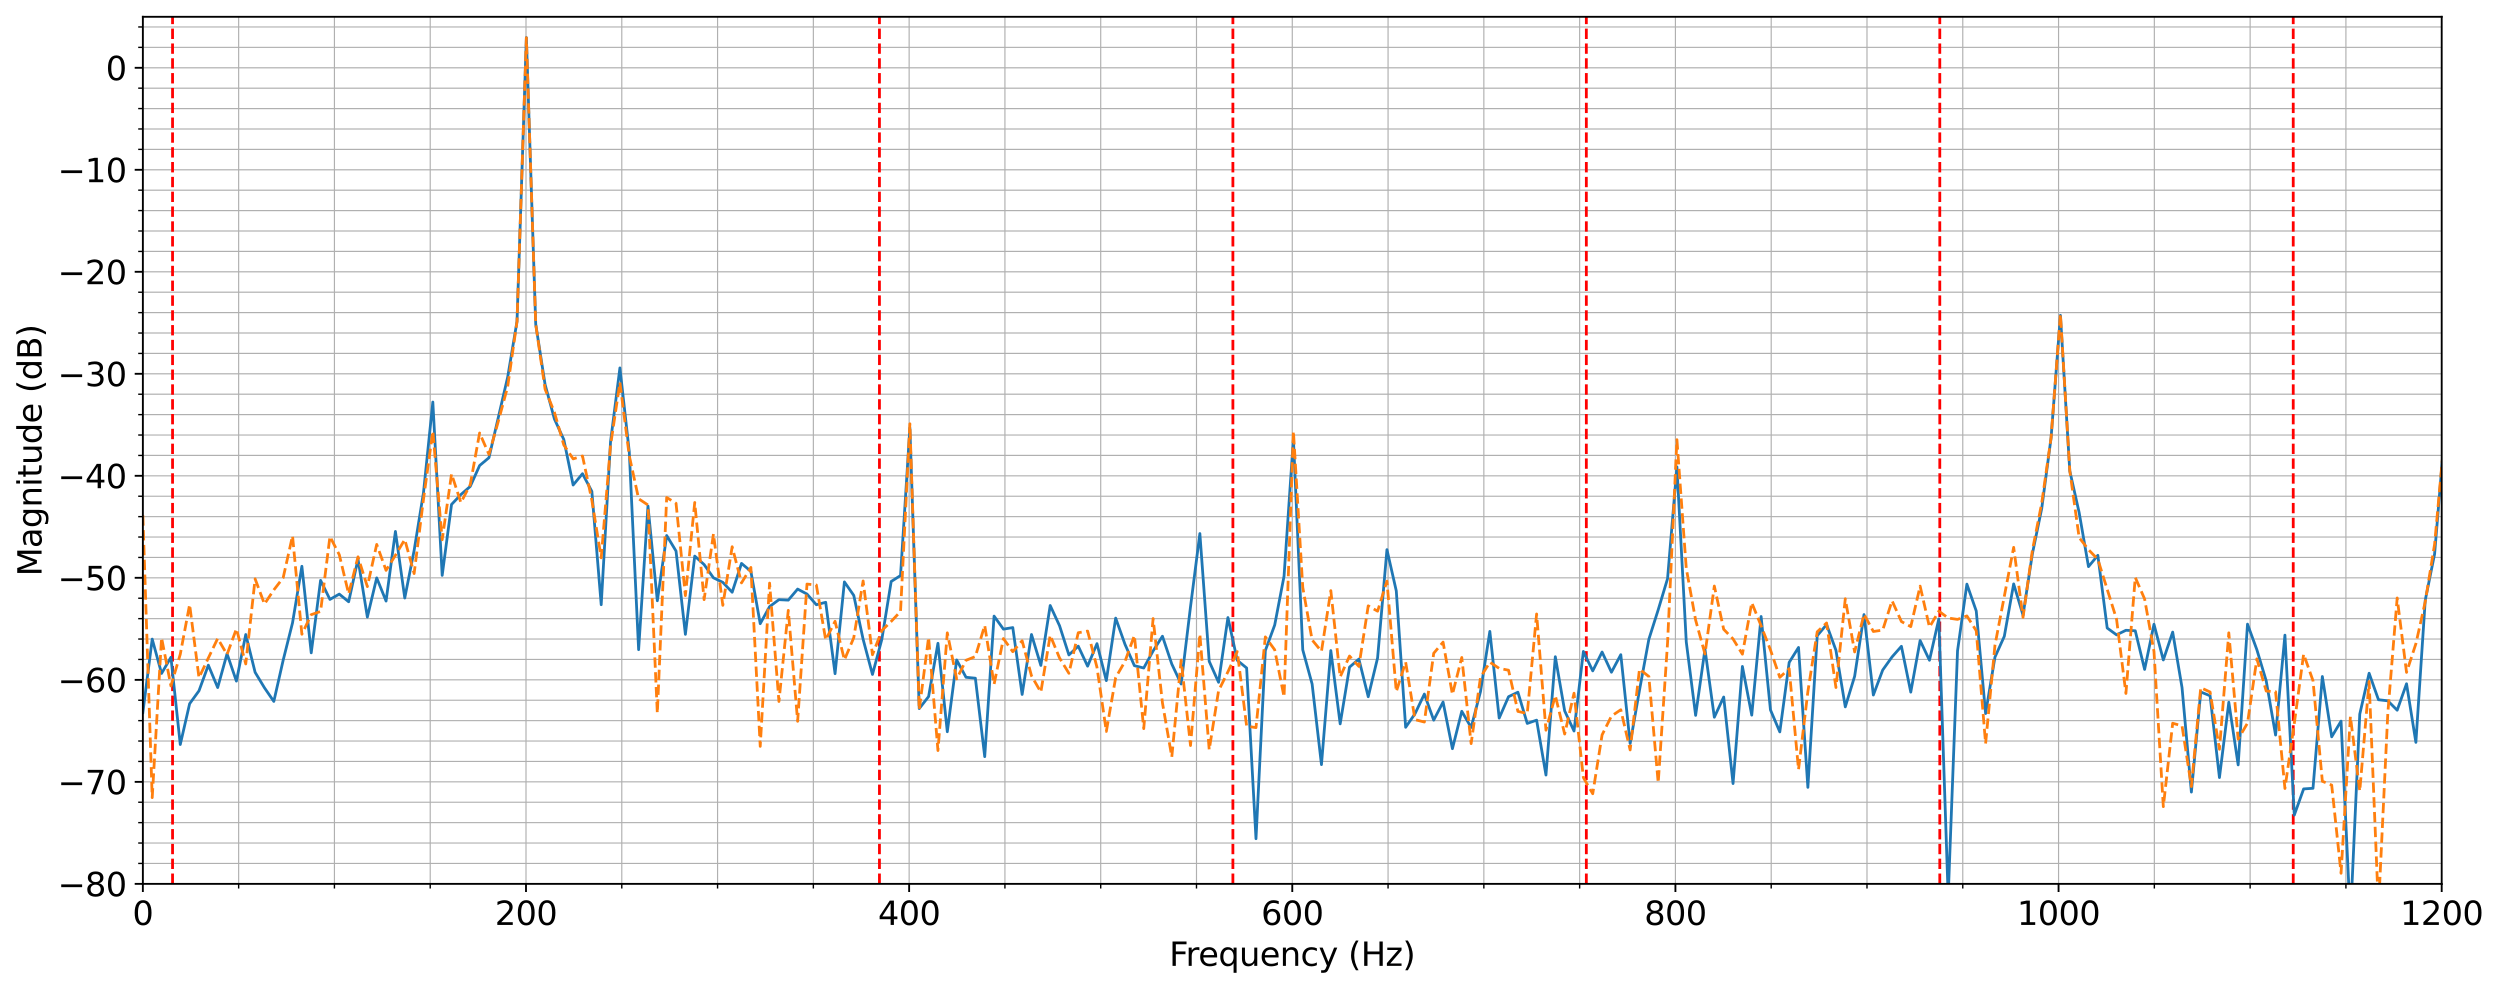 <?xml version="1.0" encoding="utf-8" standalone="no"?>
<!DOCTYPE svg PUBLIC "-//W3C//DTD SVG 1.1//EN"
  "http://www.w3.org/Graphics/SVG/1.1/DTD/svg11.dtd">
<svg xmlns:xlink="http://www.w3.org/1999/xlink" width="1072.691pt" height="424.539pt" viewBox="0 0 1072.691 424.539" xmlns="http://www.w3.org/2000/svg" version="1.1">
 <defs>
  <style type="text/css">*{stroke-linejoin: round; stroke-linecap: butt}</style>
 </defs>
 <g id="figure_1">
  <g id="patch_1">
   <path d="M 0 424.539 
L 1072.691 424.539 
L 1072.691 0 
L 0 0 
z
" style="fill: #ffffff"/>
  </g>
  <g id="axes_1">
   <g id="patch_2">
    <path d="M 61.296 379.24 
L 1047.676 379.24 
L 1047.676 7.2 
L 61.296 7.2 
z
" style="fill: #ffffff"/>
   </g>
   <g id="matplotlib.axis_1">
    <g id="xtick_1">
     <g id="line2d_1">
      <path d="M 61.296 379.24 
L 61.296 7.2 
" clip-path="url(#pf32416f35f)" style="fill: none; stroke: #b0b0b0; stroke-width: 0.5; stroke-linecap: square"/>
     </g>
     <g id="line2d_2">
      <defs>
       <path id="m2afd6658cb" d="M 0 0 
L 0 3.5 
" style="stroke: #000000; stroke-width: 0.8"/>
      </defs>
      <g>
       <use xlink:href="#m2afd6658cb" x="61.296" y="379.24" style="stroke: #000000; stroke-width: 0.8"/>
      </g>
     </g>
     <g id="text_1">
      <!-- 0 -->
      <g transform="translate(56.842 396.878) scale(0.14 -0.14)">
       <defs>
        <path id="DejaVuSans-30" d="M 2034 4250 
Q 1547 4250 1301 3770 
Q 1056 3291 1056 2328 
Q 1056 1369 1301 889 
Q 1547 409 2034 409 
Q 2525 409 2770 889 
Q 3016 1369 3016 2328 
Q 3016 3291 2770 3770 
Q 2525 4250 2034 4250 
z
M 2034 4750 
Q 2819 4750 3233 4129 
Q 3647 3509 3647 2328 
Q 3647 1150 3233 529 
Q 2819 -91 2034 -91 
Q 1250 -91 836 529 
Q 422 1150 422 2328 
Q 422 3509 836 4129 
Q 1250 4750 2034 4750 
z
" transform="scale(0.016)"/>
       </defs>
       <use xlink:href="#DejaVuSans-30"/>
      </g>
     </g>
    </g>
    <g id="xtick_2">
     <g id="line2d_3">
      <path d="M 225.693 379.24 
L 225.693 7.2 
" clip-path="url(#pf32416f35f)" style="fill: none; stroke: #b0b0b0; stroke-width: 0.5; stroke-linecap: square"/>
     </g>
     <g id="line2d_4">
      <g>
       <use xlink:href="#m2afd6658cb" x="225.693" y="379.24" style="stroke: #000000; stroke-width: 0.8"/>
      </g>
     </g>
     <g id="text_2">
      <!-- 200 -->
      <g transform="translate(212.331 396.878) scale(0.14 -0.14)">
       <defs>
        <path id="DejaVuSans-32" d="M 1228 531 
L 3431 531 
L 3431 0 
L 469 0 
L 469 531 
Q 828 903 1448 1529 
Q 2069 2156 2228 2338 
Q 2531 2678 2651 2914 
Q 2772 3150 2772 3378 
Q 2772 3750 2511 3984 
Q 2250 4219 1831 4219 
Q 1534 4219 1204 4116 
Q 875 4013 500 3803 
L 500 4441 
Q 881 4594 1212 4672 
Q 1544 4750 1819 4750 
Q 2544 4750 2975 4387 
Q 3406 4025 3406 3419 
Q 3406 3131 3298 2873 
Q 3191 2616 2906 2266 
Q 2828 2175 2409 1742 
Q 1991 1309 1228 531 
z
" transform="scale(0.016)"/>
       </defs>
       <use xlink:href="#DejaVuSans-32"/>
       <use xlink:href="#DejaVuSans-30" x="63.623"/>
       <use xlink:href="#DejaVuSans-30" x="127.246"/>
      </g>
     </g>
    </g>
    <g id="xtick_3">
     <g id="line2d_5">
      <path d="M 390.089 379.24 
L 390.089 7.2 
" clip-path="url(#pf32416f35f)" style="fill: none; stroke: #b0b0b0; stroke-width: 0.5; stroke-linecap: square"/>
     </g>
     <g id="line2d_6">
      <g>
       <use xlink:href="#m2afd6658cb" x="390.089" y="379.24" style="stroke: #000000; stroke-width: 0.8"/>
      </g>
     </g>
     <g id="text_3">
      <!-- 400 -->
      <g transform="translate(376.728 396.878) scale(0.14 -0.14)">
       <defs>
        <path id="DejaVuSans-34" d="M 2419 4116 
L 825 1625 
L 2419 1625 
L 2419 4116 
z
M 2253 4666 
L 3047 4666 
L 3047 1625 
L 3713 1625 
L 3713 1100 
L 3047 1100 
L 3047 0 
L 2419 0 
L 2419 1100 
L 313 1100 
L 313 1709 
L 2253 4666 
z
" transform="scale(0.016)"/>
       </defs>
       <use xlink:href="#DejaVuSans-34"/>
       <use xlink:href="#DejaVuSans-30" x="63.623"/>
       <use xlink:href="#DejaVuSans-30" x="127.246"/>
      </g>
     </g>
    </g>
    <g id="xtick_4">
     <g id="line2d_7">
      <path d="M 554.486 379.24 
L 554.486 7.2 
" clip-path="url(#pf32416f35f)" style="fill: none; stroke: #b0b0b0; stroke-width: 0.5; stroke-linecap: square"/>
     </g>
     <g id="line2d_8">
      <g>
       <use xlink:href="#m2afd6658cb" x="554.486" y="379.24" style="stroke: #000000; stroke-width: 0.8"/>
      </g>
     </g>
     <g id="text_4">
      <!-- 600 -->
      <g transform="translate(541.125 396.878) scale(0.14 -0.14)">
       <defs>
        <path id="DejaVuSans-36" d="M 2113 2584 
Q 1688 2584 1439 2293 
Q 1191 2003 1191 1497 
Q 1191 994 1439 701 
Q 1688 409 2113 409 
Q 2538 409 2786 701 
Q 3034 994 3034 1497 
Q 3034 2003 2786 2293 
Q 2538 2584 2113 2584 
z
M 3366 4563 
L 3366 3988 
Q 3128 4100 2886 4159 
Q 2644 4219 2406 4219 
Q 1781 4219 1451 3797 
Q 1122 3375 1075 2522 
Q 1259 2794 1537 2939 
Q 1816 3084 2150 3084 
Q 2853 3084 3261 2657 
Q 3669 2231 3669 1497 
Q 3669 778 3244 343 
Q 2819 -91 2113 -91 
Q 1303 -91 875 529 
Q 447 1150 447 2328 
Q 447 3434 972 4092 
Q 1497 4750 2381 4750 
Q 2619 4750 2861 4703 
Q 3103 4656 3366 4563 
z
" transform="scale(0.016)"/>
       </defs>
       <use xlink:href="#DejaVuSans-36"/>
       <use xlink:href="#DejaVuSans-30" x="63.623"/>
       <use xlink:href="#DejaVuSans-30" x="127.246"/>
      </g>
     </g>
    </g>
    <g id="xtick_5">
     <g id="line2d_9">
      <path d="M 718.883 379.24 
L 718.883 7.2 
" clip-path="url(#pf32416f35f)" style="fill: none; stroke: #b0b0b0; stroke-width: 0.5; stroke-linecap: square"/>
     </g>
     <g id="line2d_10">
      <g>
       <use xlink:href="#m2afd6658cb" x="718.883" y="379.24" style="stroke: #000000; stroke-width: 0.8"/>
      </g>
     </g>
     <g id="text_5">
      <!-- 800 -->
      <g transform="translate(705.521 396.878) scale(0.14 -0.14)">
       <defs>
        <path id="DejaVuSans-38" d="M 2034 2216 
Q 1584 2216 1326 1975 
Q 1069 1734 1069 1313 
Q 1069 891 1326 650 
Q 1584 409 2034 409 
Q 2484 409 2743 651 
Q 3003 894 3003 1313 
Q 3003 1734 2745 1975 
Q 2488 2216 2034 2216 
z
M 1403 2484 
Q 997 2584 770 2862 
Q 544 3141 544 3541 
Q 544 4100 942 4425 
Q 1341 4750 2034 4750 
Q 2731 4750 3128 4425 
Q 3525 4100 3525 3541 
Q 3525 3141 3298 2862 
Q 3072 2584 2669 2484 
Q 3125 2378 3379 2068 
Q 3634 1759 3634 1313 
Q 3634 634 3220 271 
Q 2806 -91 2034 -91 
Q 1263 -91 848 271 
Q 434 634 434 1313 
Q 434 1759 690 2068 
Q 947 2378 1403 2484 
z
M 1172 3481 
Q 1172 3119 1398 2916 
Q 1625 2713 2034 2713 
Q 2441 2713 2670 2916 
Q 2900 3119 2900 3481 
Q 2900 3844 2670 4047 
Q 2441 4250 2034 4250 
Q 1625 4250 1398 4047 
Q 1172 3844 1172 3481 
z
" transform="scale(0.016)"/>
       </defs>
       <use xlink:href="#DejaVuSans-38"/>
       <use xlink:href="#DejaVuSans-30" x="63.623"/>
       <use xlink:href="#DejaVuSans-30" x="127.246"/>
      </g>
     </g>
    </g>
    <g id="xtick_6">
     <g id="line2d_11">
      <path d="M 883.279 379.24 
L 883.279 7.2 
" clip-path="url(#pf32416f35f)" style="fill: none; stroke: #b0b0b0; stroke-width: 0.5; stroke-linecap: square"/>
     </g>
     <g id="line2d_12">
      <g>
       <use xlink:href="#m2afd6658cb" x="883.279" y="379.24" style="stroke: #000000; stroke-width: 0.8"/>
      </g>
     </g>
     <g id="text_6">
      <!-- 1000 -->
      <g transform="translate(865.464 396.878) scale(0.14 -0.14)">
       <defs>
        <path id="DejaVuSans-31" d="M 794 531 
L 1825 531 
L 1825 4091 
L 703 3866 
L 703 4441 
L 1819 4666 
L 2450 4666 
L 2450 531 
L 3481 531 
L 3481 0 
L 794 0 
L 794 531 
z
" transform="scale(0.016)"/>
       </defs>
       <use xlink:href="#DejaVuSans-31"/>
       <use xlink:href="#DejaVuSans-30" x="63.623"/>
       <use xlink:href="#DejaVuSans-30" x="127.246"/>
       <use xlink:href="#DejaVuSans-30" x="190.869"/>
      </g>
     </g>
    </g>
    <g id="xtick_7">
     <g id="line2d_13">
      <path d="M 1047.676 379.24 
L 1047.676 7.2 
" clip-path="url(#pf32416f35f)" style="fill: none; stroke: #b0b0b0; stroke-width: 0.5; stroke-linecap: square"/>
     </g>
     <g id="line2d_14">
      <g>
       <use xlink:href="#m2afd6658cb" x="1047.676" y="379.24" style="stroke: #000000; stroke-width: 0.8"/>
      </g>
     </g>
     <g id="text_7">
      <!-- 1200 -->
      <g transform="translate(1029.861 396.878) scale(0.14 -0.14)">
       <use xlink:href="#DejaVuSans-31"/>
       <use xlink:href="#DejaVuSans-32" x="63.623"/>
       <use xlink:href="#DejaVuSans-30" x="127.246"/>
       <use xlink:href="#DejaVuSans-30" x="190.869"/>
      </g>
     </g>
    </g>
    <g id="xtick_8">
     <g id="line2d_15">
      <path d="M 102.395 379.24 
L 102.395 7.2 
" clip-path="url(#pf32416f35f)" style="fill: none; stroke: #b0b0b0; stroke-width: 0.5; stroke-linecap: square"/>
     </g>
     <g id="line2d_16">
      <defs>
       <path id="m7b0ed0458f" d="M 0 0 
L 0 2 
" style="stroke: #000000; stroke-width: 0.6"/>
      </defs>
      <g>
       <use xlink:href="#m7b0ed0458f" x="102.395" y="379.24" style="stroke: #000000; stroke-width: 0.6"/>
      </g>
     </g>
    </g>
    <g id="xtick_9">
     <g id="line2d_17">
      <path d="M 143.494 379.24 
L 143.494 7.2 
" clip-path="url(#pf32416f35f)" style="fill: none; stroke: #b0b0b0; stroke-width: 0.5; stroke-linecap: square"/>
     </g>
     <g id="line2d_18">
      <g>
       <use xlink:href="#m7b0ed0458f" x="143.494" y="379.24" style="stroke: #000000; stroke-width: 0.6"/>
      </g>
     </g>
    </g>
    <g id="xtick_10">
     <g id="line2d_19">
      <path d="M 184.593 379.24 
L 184.593 7.2 
" clip-path="url(#pf32416f35f)" style="fill: none; stroke: #b0b0b0; stroke-width: 0.5; stroke-linecap: square"/>
     </g>
     <g id="line2d_20">
      <g>
       <use xlink:href="#m7b0ed0458f" x="184.593" y="379.24" style="stroke: #000000; stroke-width: 0.6"/>
      </g>
     </g>
    </g>
    <g id="xtick_11">
     <g id="line2d_21">
      <path d="M 266.792 379.24 
L 266.792 7.2 
" clip-path="url(#pf32416f35f)" style="fill: none; stroke: #b0b0b0; stroke-width: 0.5; stroke-linecap: square"/>
     </g>
     <g id="line2d_22">
      <g>
       <use xlink:href="#m7b0ed0458f" x="266.792" y="379.24" style="stroke: #000000; stroke-width: 0.6"/>
      </g>
     </g>
    </g>
    <g id="xtick_12">
     <g id="line2d_23">
      <path d="M 307.891 379.24 
L 307.891 7.2 
" clip-path="url(#pf32416f35f)" style="fill: none; stroke: #b0b0b0; stroke-width: 0.5; stroke-linecap: square"/>
     </g>
     <g id="line2d_24">
      <g>
       <use xlink:href="#m7b0ed0458f" x="307.891" y="379.24" style="stroke: #000000; stroke-width: 0.6"/>
      </g>
     </g>
    </g>
    <g id="xtick_13">
     <g id="line2d_25">
      <path d="M 348.99 379.24 
L 348.99 7.2 
" clip-path="url(#pf32416f35f)" style="fill: none; stroke: #b0b0b0; stroke-width: 0.5; stroke-linecap: square"/>
     </g>
     <g id="line2d_26">
      <g>
       <use xlink:href="#m7b0ed0458f" x="348.99" y="379.24" style="stroke: #000000; stroke-width: 0.6"/>
      </g>
     </g>
    </g>
    <g id="xtick_14">
     <g id="line2d_27">
      <path d="M 431.188 379.24 
L 431.188 7.2 
" clip-path="url(#pf32416f35f)" style="fill: none; stroke: #b0b0b0; stroke-width: 0.5; stroke-linecap: square"/>
     </g>
     <g id="line2d_28">
      <g>
       <use xlink:href="#m7b0ed0458f" x="431.188" y="379.24" style="stroke: #000000; stroke-width: 0.6"/>
      </g>
     </g>
    </g>
    <g id="xtick_15">
     <g id="line2d_29">
      <path d="M 472.288 379.24 
L 472.288 7.2 
" clip-path="url(#pf32416f35f)" style="fill: none; stroke: #b0b0b0; stroke-width: 0.5; stroke-linecap: square"/>
     </g>
     <g id="line2d_30">
      <g>
       <use xlink:href="#m7b0ed0458f" x="472.288" y="379.24" style="stroke: #000000; stroke-width: 0.6"/>
      </g>
     </g>
    </g>
    <g id="xtick_16">
     <g id="line2d_31">
      <path d="M 513.387 379.24 
L 513.387 7.2 
" clip-path="url(#pf32416f35f)" style="fill: none; stroke: #b0b0b0; stroke-width: 0.5; stroke-linecap: square"/>
     </g>
     <g id="line2d_32">
      <g>
       <use xlink:href="#m7b0ed0458f" x="513.387" y="379.24" style="stroke: #000000; stroke-width: 0.6"/>
      </g>
     </g>
    </g>
    <g id="xtick_17">
     <g id="line2d_33">
      <path d="M 595.585 379.24 
L 595.585 7.2 
" clip-path="url(#pf32416f35f)" style="fill: none; stroke: #b0b0b0; stroke-width: 0.5; stroke-linecap: square"/>
     </g>
     <g id="line2d_34">
      <g>
       <use xlink:href="#m7b0ed0458f" x="595.585" y="379.24" style="stroke: #000000; stroke-width: 0.6"/>
      </g>
     </g>
    </g>
    <g id="xtick_18">
     <g id="line2d_35">
      <path d="M 636.684 379.24 
L 636.684 7.2 
" clip-path="url(#pf32416f35f)" style="fill: none; stroke: #b0b0b0; stroke-width: 0.5; stroke-linecap: square"/>
     </g>
     <g id="line2d_36">
      <g>
       <use xlink:href="#m7b0ed0458f" x="636.684" y="379.24" style="stroke: #000000; stroke-width: 0.6"/>
      </g>
     </g>
    </g>
    <g id="xtick_19">
     <g id="line2d_37">
      <path d="M 677.783 379.24 
L 677.783 7.2 
" clip-path="url(#pf32416f35f)" style="fill: none; stroke: #b0b0b0; stroke-width: 0.5; stroke-linecap: square"/>
     </g>
     <g id="line2d_38">
      <g>
       <use xlink:href="#m7b0ed0458f" x="677.783" y="379.24" style="stroke: #000000; stroke-width: 0.6"/>
      </g>
     </g>
    </g>
    <g id="xtick_20">
     <g id="line2d_39">
      <path d="M 759.982 379.24 
L 759.982 7.2 
" clip-path="url(#pf32416f35f)" style="fill: none; stroke: #b0b0b0; stroke-width: 0.5; stroke-linecap: square"/>
     </g>
     <g id="line2d_40">
      <g>
       <use xlink:href="#m7b0ed0458f" x="759.982" y="379.24" style="stroke: #000000; stroke-width: 0.6"/>
      </g>
     </g>
    </g>
    <g id="xtick_21">
     <g id="line2d_41">
      <path d="M 801.081 379.24 
L 801.081 7.2 
" clip-path="url(#pf32416f35f)" style="fill: none; stroke: #b0b0b0; stroke-width: 0.5; stroke-linecap: square"/>
     </g>
     <g id="line2d_42">
      <g>
       <use xlink:href="#m7b0ed0458f" x="801.081" y="379.24" style="stroke: #000000; stroke-width: 0.6"/>
      </g>
     </g>
    </g>
    <g id="xtick_22">
     <g id="line2d_43">
      <path d="M 842.18 379.24 
L 842.18 7.2 
" clip-path="url(#pf32416f35f)" style="fill: none; stroke: #b0b0b0; stroke-width: 0.5; stroke-linecap: square"/>
     </g>
     <g id="line2d_44">
      <g>
       <use xlink:href="#m7b0ed0458f" x="842.18" y="379.24" style="stroke: #000000; stroke-width: 0.6"/>
      </g>
     </g>
    </g>
    <g id="xtick_23">
     <g id="line2d_45">
      <path d="M 924.378 379.24 
L 924.378 7.2 
" clip-path="url(#pf32416f35f)" style="fill: none; stroke: #b0b0b0; stroke-width: 0.5; stroke-linecap: square"/>
     </g>
     <g id="line2d_46">
      <g>
       <use xlink:href="#m7b0ed0458f" x="924.378" y="379.24" style="stroke: #000000; stroke-width: 0.6"/>
      </g>
     </g>
    </g>
    <g id="xtick_24">
     <g id="line2d_47">
      <path d="M 965.478 379.24 
L 965.478 7.2 
" clip-path="url(#pf32416f35f)" style="fill: none; stroke: #b0b0b0; stroke-width: 0.5; stroke-linecap: square"/>
     </g>
     <g id="line2d_48">
      <g>
       <use xlink:href="#m7b0ed0458f" x="965.478" y="379.24" style="stroke: #000000; stroke-width: 0.6"/>
      </g>
     </g>
    </g>
    <g id="xtick_25">
     <g id="line2d_49">
      <path d="M 1006.577 379.24 
L 1006.577 7.2 
" clip-path="url(#pf32416f35f)" style="fill: none; stroke: #b0b0b0; stroke-width: 0.5; stroke-linecap: square"/>
     </g>
     <g id="line2d_50">
      <g>
       <use xlink:href="#m7b0ed0458f" x="1006.577" y="379.24" style="stroke: #000000; stroke-width: 0.6"/>
      </g>
     </g>
    </g>
    <g id="text_8">
     <!-- Frequency (Hz) -->
     <g transform="translate(501.699 414.427) scale(0.14 -0.14)">
      <defs>
       <path id="DejaVuSans-46" d="M 628 4666 
L 3309 4666 
L 3309 4134 
L 1259 4134 
L 1259 2759 
L 3109 2759 
L 3109 2228 
L 1259 2228 
L 1259 0 
L 628 0 
L 628 4666 
z
" transform="scale(0.016)"/>
       <path id="DejaVuSans-72" d="M 2631 2963 
Q 2534 3019 2420 3045 
Q 2306 3072 2169 3072 
Q 1681 3072 1420 2755 
Q 1159 2438 1159 1844 
L 1159 0 
L 581 0 
L 581 3500 
L 1159 3500 
L 1159 2956 
Q 1341 3275 1631 3429 
Q 1922 3584 2338 3584 
Q 2397 3584 2469 3576 
Q 2541 3569 2628 3553 
L 2631 2963 
z
" transform="scale(0.016)"/>
       <path id="DejaVuSans-65" d="M 3597 1894 
L 3597 1613 
L 953 1613 
Q 991 1019 1311 708 
Q 1631 397 2203 397 
Q 2534 397 2845 478 
Q 3156 559 3463 722 
L 3463 178 
Q 3153 47 2828 -22 
Q 2503 -91 2169 -91 
Q 1331 -91 842 396 
Q 353 884 353 1716 
Q 353 2575 817 3079 
Q 1281 3584 2069 3584 
Q 2775 3584 3186 3129 
Q 3597 2675 3597 1894 
z
M 3022 2063 
Q 3016 2534 2758 2815 
Q 2500 3097 2075 3097 
Q 1594 3097 1305 2825 
Q 1016 2553 972 2059 
L 3022 2063 
z
" transform="scale(0.016)"/>
       <path id="DejaVuSans-71" d="M 947 1747 
Q 947 1113 1208 752 
Q 1469 391 1925 391 
Q 2381 391 2643 752 
Q 2906 1113 2906 1747 
Q 2906 2381 2643 2742 
Q 2381 3103 1925 3103 
Q 1469 3103 1208 2742 
Q 947 2381 947 1747 
z
M 2906 525 
Q 2725 213 2448 61 
Q 2172 -91 1784 -91 
Q 1150 -91 751 415 
Q 353 922 353 1747 
Q 353 2572 751 3078 
Q 1150 3584 1784 3584 
Q 2172 3584 2448 3432 
Q 2725 3281 2906 2969 
L 2906 3500 
L 3481 3500 
L 3481 -1331 
L 2906 -1331 
L 2906 525 
z
" transform="scale(0.016)"/>
       <path id="DejaVuSans-75" d="M 544 1381 
L 544 3500 
L 1119 3500 
L 1119 1403 
Q 1119 906 1312 657 
Q 1506 409 1894 409 
Q 2359 409 2629 706 
Q 2900 1003 2900 1516 
L 2900 3500 
L 3475 3500 
L 3475 0 
L 2900 0 
L 2900 538 
Q 2691 219 2414 64 
Q 2138 -91 1772 -91 
Q 1169 -91 856 284 
Q 544 659 544 1381 
z
M 1991 3584 
L 1991 3584 
z
" transform="scale(0.016)"/>
       <path id="DejaVuSans-6e" d="M 3513 2113 
L 3513 0 
L 2938 0 
L 2938 2094 
Q 2938 2591 2744 2837 
Q 2550 3084 2163 3084 
Q 1697 3084 1428 2787 
Q 1159 2491 1159 1978 
L 1159 0 
L 581 0 
L 581 3500 
L 1159 3500 
L 1159 2956 
Q 1366 3272 1645 3428 
Q 1925 3584 2291 3584 
Q 2894 3584 3203 3211 
Q 3513 2838 3513 2113 
z
" transform="scale(0.016)"/>
       <path id="DejaVuSans-63" d="M 3122 3366 
L 3122 2828 
Q 2878 2963 2633 3030 
Q 2388 3097 2138 3097 
Q 1578 3097 1268 2742 
Q 959 2388 959 1747 
Q 959 1106 1268 751 
Q 1578 397 2138 397 
Q 2388 397 2633 464 
Q 2878 531 3122 666 
L 3122 134 
Q 2881 22 2623 -34 
Q 2366 -91 2075 -91 
Q 1284 -91 818 406 
Q 353 903 353 1747 
Q 353 2603 823 3093 
Q 1294 3584 2113 3584 
Q 2378 3584 2631 3529 
Q 2884 3475 3122 3366 
z
" transform="scale(0.016)"/>
       <path id="DejaVuSans-79" d="M 2059 -325 
Q 1816 -950 1584 -1140 
Q 1353 -1331 966 -1331 
L 506 -1331 
L 506 -850 
L 844 -850 
Q 1081 -850 1212 -737 
Q 1344 -625 1503 -206 
L 1606 56 
L 191 3500 
L 800 3500 
L 1894 763 
L 2988 3500 
L 3597 3500 
L 2059 -325 
z
" transform="scale(0.016)"/>
       <path id="DejaVuSans-20" transform="scale(0.016)"/>
       <path id="DejaVuSans-28" d="M 1984 4856 
Q 1566 4138 1362 3434 
Q 1159 2731 1159 2009 
Q 1159 1288 1364 580 
Q 1569 -128 1984 -844 
L 1484 -844 
Q 1016 -109 783 600 
Q 550 1309 550 2009 
Q 550 2706 781 3412 
Q 1013 4119 1484 4856 
L 1984 4856 
z
" transform="scale(0.016)"/>
       <path id="DejaVuSans-48" d="M 628 4666 
L 1259 4666 
L 1259 2753 
L 3553 2753 
L 3553 4666 
L 4184 4666 
L 4184 0 
L 3553 0 
L 3553 2222 
L 1259 2222 
L 1259 0 
L 628 0 
L 628 4666 
z
" transform="scale(0.016)"/>
       <path id="DejaVuSans-7a" d="M 353 3500 
L 3084 3500 
L 3084 2975 
L 922 459 
L 3084 459 
L 3084 0 
L 275 0 
L 275 525 
L 2438 3041 
L 353 3041 
L 353 3500 
z
" transform="scale(0.016)"/>
       <path id="DejaVuSans-29" d="M 513 4856 
L 1013 4856 
Q 1481 4119 1714 3412 
Q 1947 2706 1947 2009 
Q 1947 1309 1714 600 
Q 1481 -109 1013 -844 
L 513 -844 
Q 928 -128 1133 580 
Q 1338 1288 1338 2009 
Q 1338 2731 1133 3434 
Q 928 4138 513 4856 
z
" transform="scale(0.016)"/>
      </defs>
      <use xlink:href="#DejaVuSans-46"/>
      <use xlink:href="#DejaVuSans-72" x="50.27"/>
      <use xlink:href="#DejaVuSans-65" x="89.133"/>
      <use xlink:href="#DejaVuSans-71" x="150.656"/>
      <use xlink:href="#DejaVuSans-75" x="214.133"/>
      <use xlink:href="#DejaVuSans-65" x="277.512"/>
      <use xlink:href="#DejaVuSans-6e" x="339.035"/>
      <use xlink:href="#DejaVuSans-63" x="402.414"/>
      <use xlink:href="#DejaVuSans-79" x="457.395"/>
      <use xlink:href="#DejaVuSans-20" x="516.574"/>
      <use xlink:href="#DejaVuSans-28" x="548.361"/>
      <use xlink:href="#DejaVuSans-48" x="587.375"/>
      <use xlink:href="#DejaVuSans-7a" x="662.57"/>
      <use xlink:href="#DejaVuSans-29" x="715.061"/>
     </g>
    </g>
   </g>
   <g id="matplotlib.axis_2">
    <g id="ytick_1">
     <g id="line2d_51">
      <path d="M 61.296 379.24 
L 1047.676 379.24 
" clip-path="url(#pf32416f35f)" style="fill: none; stroke: #b0b0b0; stroke-width: 0.5; stroke-linecap: square"/>
     </g>
     <g id="line2d_52">
      <defs>
       <path id="m64feef3d57" d="M 0 0 
L -3.5 0 
" style="stroke: #000000; stroke-width: 0.8"/>
      </defs>
      <g>
       <use xlink:href="#m64feef3d57" x="61.296" y="379.24" style="stroke: #000000; stroke-width: 0.8"/>
      </g>
     </g>
     <g id="text_9">
      <!-- −80 -->
      <g transform="translate(24.749 384.559) scale(0.14 -0.14)">
       <defs>
        <path id="DejaVuSans-2212" d="M 678 2272 
L 4684 2272 
L 4684 1741 
L 678 1741 
L 678 2272 
z
" transform="scale(0.016)"/>
       </defs>
       <use xlink:href="#DejaVuSans-2212"/>
       <use xlink:href="#DejaVuSans-38" x="83.789"/>
       <use xlink:href="#DejaVuSans-30" x="147.412"/>
      </g>
     </g>
    </g>
    <g id="ytick_2">
     <g id="line2d_53">
      <path d="M 61.296 335.471 
L 1047.676 335.471 
" clip-path="url(#pf32416f35f)" style="fill: none; stroke: #b0b0b0; stroke-width: 0.5; stroke-linecap: square"/>
     </g>
     <g id="line2d_54">
      <g>
       <use xlink:href="#m64feef3d57" x="61.296" y="335.471" style="stroke: #000000; stroke-width: 0.8"/>
      </g>
     </g>
     <g id="text_10">
      <!-- −70 -->
      <g transform="translate(24.749 340.789) scale(0.14 -0.14)">
       <defs>
        <path id="DejaVuSans-37" d="M 525 4666 
L 3525 4666 
L 3525 4397 
L 1831 0 
L 1172 0 
L 2766 4134 
L 525 4134 
L 525 4666 
z
" transform="scale(0.016)"/>
       </defs>
       <use xlink:href="#DejaVuSans-2212"/>
       <use xlink:href="#DejaVuSans-37" x="83.789"/>
       <use xlink:href="#DejaVuSans-30" x="147.412"/>
      </g>
     </g>
    </g>
    <g id="ytick_3">
     <g id="line2d_55">
      <path d="M 61.296 291.701 
L 1047.676 291.701 
" clip-path="url(#pf32416f35f)" style="fill: none; stroke: #b0b0b0; stroke-width: 0.5; stroke-linecap: square"/>
     </g>
     <g id="line2d_56">
      <g>
       <use xlink:href="#m64feef3d57" x="61.296" y="291.701" style="stroke: #000000; stroke-width: 0.8"/>
      </g>
     </g>
     <g id="text_11">
      <!-- −60 -->
      <g transform="translate(24.749 297.02) scale(0.14 -0.14)">
       <use xlink:href="#DejaVuSans-2212"/>
       <use xlink:href="#DejaVuSans-36" x="83.789"/>
       <use xlink:href="#DejaVuSans-30" x="147.412"/>
      </g>
     </g>
    </g>
    <g id="ytick_4">
     <g id="line2d_57">
      <path d="M 61.296 247.932 
L 1047.676 247.932 
" clip-path="url(#pf32416f35f)" style="fill: none; stroke: #b0b0b0; stroke-width: 0.5; stroke-linecap: square"/>
     </g>
     <g id="line2d_58">
      <g>
       <use xlink:href="#m64feef3d57" x="61.296" y="247.932" style="stroke: #000000; stroke-width: 0.8"/>
      </g>
     </g>
     <g id="text_12">
      <!-- −50 -->
      <g transform="translate(24.749 253.251) scale(0.14 -0.14)">
       <defs>
        <path id="DejaVuSans-35" d="M 691 4666 
L 3169 4666 
L 3169 4134 
L 1269 4134 
L 1269 2991 
Q 1406 3038 1543 3061 
Q 1681 3084 1819 3084 
Q 2600 3084 3056 2656 
Q 3513 2228 3513 1497 
Q 3513 744 3044 326 
Q 2575 -91 1722 -91 
Q 1428 -91 1123 -41 
Q 819 9 494 109 
L 494 744 
Q 775 591 1075 516 
Q 1375 441 1709 441 
Q 2250 441 2565 725 
Q 2881 1009 2881 1497 
Q 2881 1984 2565 2268 
Q 2250 2553 1709 2553 
Q 1456 2553 1204 2497 
Q 953 2441 691 2322 
L 691 4666 
z
" transform="scale(0.016)"/>
       </defs>
       <use xlink:href="#DejaVuSans-2212"/>
       <use xlink:href="#DejaVuSans-35" x="83.789"/>
       <use xlink:href="#DejaVuSans-30" x="147.412"/>
      </g>
     </g>
    </g>
    <g id="ytick_5">
     <g id="line2d_59">
      <path d="M 61.296 204.162 
L 1047.676 204.162 
" clip-path="url(#pf32416f35f)" style="fill: none; stroke: #b0b0b0; stroke-width: 0.5; stroke-linecap: square"/>
     </g>
     <g id="line2d_60">
      <g>
       <use xlink:href="#m64feef3d57" x="61.296" y="204.162" style="stroke: #000000; stroke-width: 0.8"/>
      </g>
     </g>
     <g id="text_13">
      <!-- −40 -->
      <g transform="translate(24.749 209.481) scale(0.14 -0.14)">
       <use xlink:href="#DejaVuSans-2212"/>
       <use xlink:href="#DejaVuSans-34" x="83.789"/>
       <use xlink:href="#DejaVuSans-30" x="147.412"/>
      </g>
     </g>
    </g>
    <g id="ytick_6">
     <g id="line2d_61">
      <path d="M 61.296 160.393 
L 1047.676 160.393 
" clip-path="url(#pf32416f35f)" style="fill: none; stroke: #b0b0b0; stroke-width: 0.5; stroke-linecap: square"/>
     </g>
     <g id="line2d_62">
      <g>
       <use xlink:href="#m64feef3d57" x="61.296" y="160.393" style="stroke: #000000; stroke-width: 0.8"/>
      </g>
     </g>
     <g id="text_14">
      <!-- −30 -->
      <g transform="translate(24.749 165.712) scale(0.14 -0.14)">
       <defs>
        <path id="DejaVuSans-33" d="M 2597 2516 
Q 3050 2419 3304 2112 
Q 3559 1806 3559 1356 
Q 3559 666 3084 287 
Q 2609 -91 1734 -91 
Q 1441 -91 1130 -33 
Q 819 25 488 141 
L 488 750 
Q 750 597 1062 519 
Q 1375 441 1716 441 
Q 2309 441 2620 675 
Q 2931 909 2931 1356 
Q 2931 1769 2642 2001 
Q 2353 2234 1838 2234 
L 1294 2234 
L 1294 2753 
L 1863 2753 
Q 2328 2753 2575 2939 
Q 2822 3125 2822 3475 
Q 2822 3834 2567 4026 
Q 2313 4219 1838 4219 
Q 1578 4219 1281 4162 
Q 984 4106 628 3988 
L 628 4550 
Q 988 4650 1302 4700 
Q 1616 4750 1894 4750 
Q 2613 4750 3031 4423 
Q 3450 4097 3450 3541 
Q 3450 3153 3228 2886 
Q 3006 2619 2597 2516 
z
" transform="scale(0.016)"/>
       </defs>
       <use xlink:href="#DejaVuSans-2212"/>
       <use xlink:href="#DejaVuSans-33" x="83.789"/>
       <use xlink:href="#DejaVuSans-30" x="147.412"/>
      </g>
     </g>
    </g>
    <g id="ytick_7">
     <g id="line2d_63">
      <path d="M 61.296 116.624 
L 1047.676 116.624 
" clip-path="url(#pf32416f35f)" style="fill: none; stroke: #b0b0b0; stroke-width: 0.5; stroke-linecap: square"/>
     </g>
     <g id="line2d_64">
      <g>
       <use xlink:href="#m64feef3d57" x="61.296" y="116.624" style="stroke: #000000; stroke-width: 0.8"/>
      </g>
     </g>
     <g id="text_15">
      <!-- −20 -->
      <g transform="translate(24.749 121.942) scale(0.14 -0.14)">
       <use xlink:href="#DejaVuSans-2212"/>
       <use xlink:href="#DejaVuSans-32" x="83.789"/>
       <use xlink:href="#DejaVuSans-30" x="147.412"/>
      </g>
     </g>
    </g>
    <g id="ytick_8">
     <g id="line2d_65">
      <path d="M 61.296 72.854 
L 1047.676 72.854 
" clip-path="url(#pf32416f35f)" style="fill: none; stroke: #b0b0b0; stroke-width: 0.5; stroke-linecap: square"/>
     </g>
     <g id="line2d_66">
      <g>
       <use xlink:href="#m64feef3d57" x="61.296" y="72.854" style="stroke: #000000; stroke-width: 0.8"/>
      </g>
     </g>
     <g id="text_16">
      <!-- −10 -->
      <g transform="translate(24.749 78.173) scale(0.14 -0.14)">
       <use xlink:href="#DejaVuSans-2212"/>
       <use xlink:href="#DejaVuSans-31" x="83.789"/>
       <use xlink:href="#DejaVuSans-30" x="147.412"/>
      </g>
     </g>
    </g>
    <g id="ytick_9">
     <g id="line2d_67">
      <path d="M 61.296 29.085 
L 1047.676 29.085 
" clip-path="url(#pf32416f35f)" style="fill: none; stroke: #b0b0b0; stroke-width: 0.5; stroke-linecap: square"/>
     </g>
     <g id="line2d_68">
      <g>
       <use xlink:href="#m64feef3d57" x="61.296" y="29.085" style="stroke: #000000; stroke-width: 0.8"/>
      </g>
     </g>
     <g id="text_17">
      <!-- 0 -->
      <g transform="translate(45.388 34.404) scale(0.14 -0.14)">
       <use xlink:href="#DejaVuSans-30"/>
      </g>
     </g>
    </g>
    <g id="ytick_10">
     <g id="line2d_69">
      <path d="M 61.296 370.486 
L 1047.676 370.486 
" clip-path="url(#pf32416f35f)" style="fill: none; stroke: #b0b0b0; stroke-width: 0.5; stroke-linecap: square"/>
     </g>
     <g id="line2d_70">
      <defs>
       <path id="mb9783d57a8" d="M 0 0 
L -2 0 
" style="stroke: #000000; stroke-width: 0.6"/>
      </defs>
      <g>
       <use xlink:href="#mb9783d57a8" x="61.296" y="370.486" style="stroke: #000000; stroke-width: 0.6"/>
      </g>
     </g>
    </g>
    <g id="ytick_11">
     <g id="line2d_71">
      <path d="M 61.296 361.732 
L 1047.676 361.732 
" clip-path="url(#pf32416f35f)" style="fill: none; stroke: #b0b0b0; stroke-width: 0.5; stroke-linecap: square"/>
     </g>
     <g id="line2d_72">
      <g>
       <use xlink:href="#mb9783d57a8" x="61.296" y="361.732" style="stroke: #000000; stroke-width: 0.6"/>
      </g>
     </g>
    </g>
    <g id="ytick_12">
     <g id="line2d_73">
      <path d="M 61.296 352.978 
L 1047.676 352.978 
" clip-path="url(#pf32416f35f)" style="fill: none; stroke: #b0b0b0; stroke-width: 0.5; stroke-linecap: square"/>
     </g>
     <g id="line2d_74">
      <g>
       <use xlink:href="#mb9783d57a8" x="61.296" y="352.978" style="stroke: #000000; stroke-width: 0.6"/>
      </g>
     </g>
    </g>
    <g id="ytick_13">
     <g id="line2d_75">
      <path d="M 61.296 344.224 
L 1047.676 344.224 
" clip-path="url(#pf32416f35f)" style="fill: none; stroke: #b0b0b0; stroke-width: 0.5; stroke-linecap: square"/>
     </g>
     <g id="line2d_76">
      <g>
       <use xlink:href="#mb9783d57a8" x="61.296" y="344.224" style="stroke: #000000; stroke-width: 0.6"/>
      </g>
     </g>
    </g>
    <g id="ytick_14">
     <g id="line2d_77">
      <path d="M 61.296 326.717 
L 1047.676 326.717 
" clip-path="url(#pf32416f35f)" style="fill: none; stroke: #b0b0b0; stroke-width: 0.5; stroke-linecap: square"/>
     </g>
     <g id="line2d_78">
      <g>
       <use xlink:href="#mb9783d57a8" x="61.296" y="326.717" style="stroke: #000000; stroke-width: 0.6"/>
      </g>
     </g>
    </g>
    <g id="ytick_15">
     <g id="line2d_79">
      <path d="M 61.296 317.963 
L 1047.676 317.963 
" clip-path="url(#pf32416f35f)" style="fill: none; stroke: #b0b0b0; stroke-width: 0.5; stroke-linecap: square"/>
     </g>
     <g id="line2d_80">
      <g>
       <use xlink:href="#mb9783d57a8" x="61.296" y="317.963" style="stroke: #000000; stroke-width: 0.6"/>
      </g>
     </g>
    </g>
    <g id="ytick_16">
     <g id="line2d_81">
      <path d="M 61.296 309.209 
L 1047.676 309.209 
" clip-path="url(#pf32416f35f)" style="fill: none; stroke: #b0b0b0; stroke-width: 0.5; stroke-linecap: square"/>
     </g>
     <g id="line2d_82">
      <g>
       <use xlink:href="#mb9783d57a8" x="61.296" y="309.209" style="stroke: #000000; stroke-width: 0.6"/>
      </g>
     </g>
    </g>
    <g id="ytick_17">
     <g id="line2d_83">
      <path d="M 61.296 300.455 
L 1047.676 300.455 
" clip-path="url(#pf32416f35f)" style="fill: none; stroke: #b0b0b0; stroke-width: 0.5; stroke-linecap: square"/>
     </g>
     <g id="line2d_84">
      <g>
       <use xlink:href="#mb9783d57a8" x="61.296" y="300.455" style="stroke: #000000; stroke-width: 0.6"/>
      </g>
     </g>
    </g>
    <g id="ytick_18">
     <g id="line2d_85">
      <path d="M 61.296 282.947 
L 1047.676 282.947 
" clip-path="url(#pf32416f35f)" style="fill: none; stroke: #b0b0b0; stroke-width: 0.5; stroke-linecap: square"/>
     </g>
     <g id="line2d_86">
      <g>
       <use xlink:href="#mb9783d57a8" x="61.296" y="282.947" style="stroke: #000000; stroke-width: 0.6"/>
      </g>
     </g>
    </g>
    <g id="ytick_19">
     <g id="line2d_87">
      <path d="M 61.296 274.193 
L 1047.676 274.193 
" clip-path="url(#pf32416f35f)" style="fill: none; stroke: #b0b0b0; stroke-width: 0.5; stroke-linecap: square"/>
     </g>
     <g id="line2d_88">
      <g>
       <use xlink:href="#mb9783d57a8" x="61.296" y="274.193" style="stroke: #000000; stroke-width: 0.6"/>
      </g>
     </g>
    </g>
    <g id="ytick_20">
     <g id="line2d_89">
      <path d="M 61.296 265.44 
L 1047.676 265.44 
" clip-path="url(#pf32416f35f)" style="fill: none; stroke: #b0b0b0; stroke-width: 0.5; stroke-linecap: square"/>
     </g>
     <g id="line2d_90">
      <g>
       <use xlink:href="#mb9783d57a8" x="61.296" y="265.44" style="stroke: #000000; stroke-width: 0.6"/>
      </g>
     </g>
    </g>
    <g id="ytick_21">
     <g id="line2d_91">
      <path d="M 61.296 256.686 
L 1047.676 256.686 
" clip-path="url(#pf32416f35f)" style="fill: none; stroke: #b0b0b0; stroke-width: 0.5; stroke-linecap: square"/>
     </g>
     <g id="line2d_92">
      <g>
       <use xlink:href="#mb9783d57a8" x="61.296" y="256.686" style="stroke: #000000; stroke-width: 0.6"/>
      </g>
     </g>
    </g>
    <g id="ytick_22">
     <g id="line2d_93">
      <path d="M 61.296 239.178 
L 1047.676 239.178 
" clip-path="url(#pf32416f35f)" style="fill: none; stroke: #b0b0b0; stroke-width: 0.5; stroke-linecap: square"/>
     </g>
     <g id="line2d_94">
      <g>
       <use xlink:href="#mb9783d57a8" x="61.296" y="239.178" style="stroke: #000000; stroke-width: 0.6"/>
      </g>
     </g>
    </g>
    <g id="ytick_23">
     <g id="line2d_95">
      <path d="M 61.296 230.424 
L 1047.676 230.424 
" clip-path="url(#pf32416f35f)" style="fill: none; stroke: #b0b0b0; stroke-width: 0.5; stroke-linecap: square"/>
     </g>
     <g id="line2d_96">
      <g>
       <use xlink:href="#mb9783d57a8" x="61.296" y="230.424" style="stroke: #000000; stroke-width: 0.6"/>
      </g>
     </g>
    </g>
    <g id="ytick_24">
     <g id="line2d_97">
      <path d="M 61.296 221.67 
L 1047.676 221.67 
" clip-path="url(#pf32416f35f)" style="fill: none; stroke: #b0b0b0; stroke-width: 0.5; stroke-linecap: square"/>
     </g>
     <g id="line2d_98">
      <g>
       <use xlink:href="#mb9783d57a8" x="61.296" y="221.67" style="stroke: #000000; stroke-width: 0.6"/>
      </g>
     </g>
    </g>
    <g id="ytick_25">
     <g id="line2d_99">
      <path d="M 61.296 212.916 
L 1047.676 212.916 
" clip-path="url(#pf32416f35f)" style="fill: none; stroke: #b0b0b0; stroke-width: 0.5; stroke-linecap: square"/>
     </g>
     <g id="line2d_100">
      <g>
       <use xlink:href="#mb9783d57a8" x="61.296" y="212.916" style="stroke: #000000; stroke-width: 0.6"/>
      </g>
     </g>
    </g>
    <g id="ytick_26">
     <g id="line2d_101">
      <path d="M 61.296 195.408 
L 1047.676 195.408 
" clip-path="url(#pf32416f35f)" style="fill: none; stroke: #b0b0b0; stroke-width: 0.5; stroke-linecap: square"/>
     </g>
     <g id="line2d_102">
      <g>
       <use xlink:href="#mb9783d57a8" x="61.296" y="195.408" style="stroke: #000000; stroke-width: 0.6"/>
      </g>
     </g>
    </g>
    <g id="ytick_27">
     <g id="line2d_103">
      <path d="M 61.296 186.655 
L 1047.676 186.655 
" clip-path="url(#pf32416f35f)" style="fill: none; stroke: #b0b0b0; stroke-width: 0.5; stroke-linecap: square"/>
     </g>
     <g id="line2d_104">
      <g>
       <use xlink:href="#mb9783d57a8" x="61.296" y="186.655" style="stroke: #000000; stroke-width: 0.6"/>
      </g>
     </g>
    </g>
    <g id="ytick_28">
     <g id="line2d_105">
      <path d="M 61.296 177.901 
L 1047.676 177.901 
" clip-path="url(#pf32416f35f)" style="fill: none; stroke: #b0b0b0; stroke-width: 0.5; stroke-linecap: square"/>
     </g>
     <g id="line2d_106">
      <g>
       <use xlink:href="#mb9783d57a8" x="61.296" y="177.901" style="stroke: #000000; stroke-width: 0.6"/>
      </g>
     </g>
    </g>
    <g id="ytick_29">
     <g id="line2d_107">
      <path d="M 61.296 169.147 
L 1047.676 169.147 
" clip-path="url(#pf32416f35f)" style="fill: none; stroke: #b0b0b0; stroke-width: 0.5; stroke-linecap: square"/>
     </g>
     <g id="line2d_108">
      <g>
       <use xlink:href="#mb9783d57a8" x="61.296" y="169.147" style="stroke: #000000; stroke-width: 0.6"/>
      </g>
     </g>
    </g>
    <g id="ytick_30">
     <g id="line2d_109">
      <path d="M 61.296 151.639 
L 1047.676 151.639 
" clip-path="url(#pf32416f35f)" style="fill: none; stroke: #b0b0b0; stroke-width: 0.5; stroke-linecap: square"/>
     </g>
     <g id="line2d_110">
      <g>
       <use xlink:href="#mb9783d57a8" x="61.296" y="151.639" style="stroke: #000000; stroke-width: 0.6"/>
      </g>
     </g>
    </g>
    <g id="ytick_31">
     <g id="line2d_111">
      <path d="M 61.296 142.885 
L 1047.676 142.885 
" clip-path="url(#pf32416f35f)" style="fill: none; stroke: #b0b0b0; stroke-width: 0.5; stroke-linecap: square"/>
     </g>
     <g id="line2d_112">
      <g>
       <use xlink:href="#mb9783d57a8" x="61.296" y="142.885" style="stroke: #000000; stroke-width: 0.6"/>
      </g>
     </g>
    </g>
    <g id="ytick_32">
     <g id="line2d_113">
      <path d="M 61.296 134.131 
L 1047.676 134.131 
" clip-path="url(#pf32416f35f)" style="fill: none; stroke: #b0b0b0; stroke-width: 0.5; stroke-linecap: square"/>
     </g>
     <g id="line2d_114">
      <g>
       <use xlink:href="#mb9783d57a8" x="61.296" y="134.131" style="stroke: #000000; stroke-width: 0.6"/>
      </g>
     </g>
    </g>
    <g id="ytick_33">
     <g id="line2d_115">
      <path d="M 61.296 125.377 
L 1047.676 125.377 
" clip-path="url(#pf32416f35f)" style="fill: none; stroke: #b0b0b0; stroke-width: 0.5; stroke-linecap: square"/>
     </g>
     <g id="line2d_116">
      <g>
       <use xlink:href="#mb9783d57a8" x="61.296" y="125.377" style="stroke: #000000; stroke-width: 0.6"/>
      </g>
     </g>
    </g>
    <g id="ytick_34">
     <g id="line2d_117">
      <path d="M 61.296 107.87 
L 1047.676 107.87 
" clip-path="url(#pf32416f35f)" style="fill: none; stroke: #b0b0b0; stroke-width: 0.5; stroke-linecap: square"/>
     </g>
     <g id="line2d_118">
      <g>
       <use xlink:href="#mb9783d57a8" x="61.296" y="107.87" style="stroke: #000000; stroke-width: 0.6"/>
      </g>
     </g>
    </g>
    <g id="ytick_35">
     <g id="line2d_119">
      <path d="M 61.296 99.116 
L 1047.676 99.116 
" clip-path="url(#pf32416f35f)" style="fill: none; stroke: #b0b0b0; stroke-width: 0.5; stroke-linecap: square"/>
     </g>
     <g id="line2d_120">
      <g>
       <use xlink:href="#mb9783d57a8" x="61.296" y="99.116" style="stroke: #000000; stroke-width: 0.6"/>
      </g>
     </g>
    </g>
    <g id="ytick_36">
     <g id="line2d_121">
      <path d="M 61.296 90.362 
L 1047.676 90.362 
" clip-path="url(#pf32416f35f)" style="fill: none; stroke: #b0b0b0; stroke-width: 0.5; stroke-linecap: square"/>
     </g>
     <g id="line2d_122">
      <g>
       <use xlink:href="#mb9783d57a8" x="61.296" y="90.362" style="stroke: #000000; stroke-width: 0.6"/>
      </g>
     </g>
    </g>
    <g id="ytick_37">
     <g id="line2d_123">
      <path d="M 61.296 81.608 
L 1047.676 81.608 
" clip-path="url(#pf32416f35f)" style="fill: none; stroke: #b0b0b0; stroke-width: 0.5; stroke-linecap: square"/>
     </g>
     <g id="line2d_124">
      <g>
       <use xlink:href="#mb9783d57a8" x="61.296" y="81.608" style="stroke: #000000; stroke-width: 0.6"/>
      </g>
     </g>
    </g>
    <g id="ytick_38">
     <g id="line2d_125">
      <path d="M 61.296 64.1 
L 1047.676 64.1 
" clip-path="url(#pf32416f35f)" style="fill: none; stroke: #b0b0b0; stroke-width: 0.5; stroke-linecap: square"/>
     </g>
     <g id="line2d_126">
      <g>
       <use xlink:href="#mb9783d57a8" x="61.296" y="64.1" style="stroke: #000000; stroke-width: 0.6"/>
      </g>
     </g>
    </g>
    <g id="ytick_39">
     <g id="line2d_127">
      <path d="M 61.296 55.346 
L 1047.676 55.346 
" clip-path="url(#pf32416f35f)" style="fill: none; stroke: #b0b0b0; stroke-width: 0.5; stroke-linecap: square"/>
     </g>
     <g id="line2d_128">
      <g>
       <use xlink:href="#mb9783d57a8" x="61.296" y="55.346" style="stroke: #000000; stroke-width: 0.6"/>
      </g>
     </g>
    </g>
    <g id="ytick_40">
     <g id="line2d_129">
      <path d="M 61.296 46.592 
L 1047.676 46.592 
" clip-path="url(#pf32416f35f)" style="fill: none; stroke: #b0b0b0; stroke-width: 0.5; stroke-linecap: square"/>
     </g>
     <g id="line2d_130">
      <g>
       <use xlink:href="#mb9783d57a8" x="61.296" y="46.592" style="stroke: #000000; stroke-width: 0.6"/>
      </g>
     </g>
    </g>
    <g id="ytick_41">
     <g id="line2d_131">
      <path d="M 61.296 37.839 
L 1047.676 37.839 
" clip-path="url(#pf32416f35f)" style="fill: none; stroke: #b0b0b0; stroke-width: 0.5; stroke-linecap: square"/>
     </g>
     <g id="line2d_132">
      <g>
       <use xlink:href="#mb9783d57a8" x="61.296" y="37.839" style="stroke: #000000; stroke-width: 0.6"/>
      </g>
     </g>
    </g>
    <g id="ytick_42">
     <g id="line2d_133">
      <path d="M 61.296 20.331 
L 1047.676 20.331 
" clip-path="url(#pf32416f35f)" style="fill: none; stroke: #b0b0b0; stroke-width: 0.5; stroke-linecap: square"/>
     </g>
     <g id="line2d_134">
      <g>
       <use xlink:href="#mb9783d57a8" x="61.296" y="20.331" style="stroke: #000000; stroke-width: 0.6"/>
      </g>
     </g>
    </g>
    <g id="ytick_43">
     <g id="line2d_135">
      <path d="M 61.296 11.577 
L 1047.676 11.577 
" clip-path="url(#pf32416f35f)" style="fill: none; stroke: #b0b0b0; stroke-width: 0.5; stroke-linecap: square"/>
     </g>
     <g id="line2d_136">
      <g>
       <use xlink:href="#mb9783d57a8" x="61.296" y="11.577" style="stroke: #000000; stroke-width: 0.6"/>
      </g>
     </g>
    </g>
    <g id="text_18">
     <!-- Magnitude (dB) -->
     <g transform="translate(17.838 247.239) rotate(-90) scale(0.14 -0.14)">
      <defs>
       <path id="DejaVuSans-4d" d="M 628 4666 
L 1569 4666 
L 2759 1491 
L 3956 4666 
L 4897 4666 
L 4897 0 
L 4281 0 
L 4281 4097 
L 3078 897 
L 2444 897 
L 1241 4097 
L 1241 0 
L 628 0 
L 628 4666 
z
" transform="scale(0.016)"/>
       <path id="DejaVuSans-61" d="M 2194 1759 
Q 1497 1759 1228 1600 
Q 959 1441 959 1056 
Q 959 750 1161 570 
Q 1363 391 1709 391 
Q 2188 391 2477 730 
Q 2766 1069 2766 1631 
L 2766 1759 
L 2194 1759 
z
M 3341 1997 
L 3341 0 
L 2766 0 
L 2766 531 
Q 2569 213 2275 61 
Q 1981 -91 1556 -91 
Q 1019 -91 701 211 
Q 384 513 384 1019 
Q 384 1609 779 1909 
Q 1175 2209 1959 2209 
L 2766 2209 
L 2766 2266 
Q 2766 2663 2505 2880 
Q 2244 3097 1772 3097 
Q 1472 3097 1187 3025 
Q 903 2953 641 2809 
L 641 3341 
Q 956 3463 1253 3523 
Q 1550 3584 1831 3584 
Q 2591 3584 2966 3190 
Q 3341 2797 3341 1997 
z
" transform="scale(0.016)"/>
       <path id="DejaVuSans-67" d="M 2906 1791 
Q 2906 2416 2648 2759 
Q 2391 3103 1925 3103 
Q 1463 3103 1205 2759 
Q 947 2416 947 1791 
Q 947 1169 1205 825 
Q 1463 481 1925 481 
Q 2391 481 2648 825 
Q 2906 1169 2906 1791 
z
M 3481 434 
Q 3481 -459 3084 -895 
Q 2688 -1331 1869 -1331 
Q 1566 -1331 1297 -1286 
Q 1028 -1241 775 -1147 
L 775 -588 
Q 1028 -725 1275 -790 
Q 1522 -856 1778 -856 
Q 2344 -856 2625 -561 
Q 2906 -266 2906 331 
L 2906 616 
Q 2728 306 2450 153 
Q 2172 0 1784 0 
Q 1141 0 747 490 
Q 353 981 353 1791 
Q 353 2603 747 3093 
Q 1141 3584 1784 3584 
Q 2172 3584 2450 3431 
Q 2728 3278 2906 2969 
L 2906 3500 
L 3481 3500 
L 3481 434 
z
" transform="scale(0.016)"/>
       <path id="DejaVuSans-69" d="M 603 3500 
L 1178 3500 
L 1178 0 
L 603 0 
L 603 3500 
z
M 603 4863 
L 1178 4863 
L 1178 4134 
L 603 4134 
L 603 4863 
z
" transform="scale(0.016)"/>
       <path id="DejaVuSans-74" d="M 1172 4494 
L 1172 3500 
L 2356 3500 
L 2356 3053 
L 1172 3053 
L 1172 1153 
Q 1172 725 1289 603 
Q 1406 481 1766 481 
L 2356 481 
L 2356 0 
L 1766 0 
Q 1100 0 847 248 
Q 594 497 594 1153 
L 594 3053 
L 172 3053 
L 172 3500 
L 594 3500 
L 594 4494 
L 1172 4494 
z
" transform="scale(0.016)"/>
       <path id="DejaVuSans-64" d="M 2906 2969 
L 2906 4863 
L 3481 4863 
L 3481 0 
L 2906 0 
L 2906 525 
Q 2725 213 2448 61 
Q 2172 -91 1784 -91 
Q 1150 -91 751 415 
Q 353 922 353 1747 
Q 353 2572 751 3078 
Q 1150 3584 1784 3584 
Q 2172 3584 2448 3432 
Q 2725 3281 2906 2969 
z
M 947 1747 
Q 947 1113 1208 752 
Q 1469 391 1925 391 
Q 2381 391 2643 752 
Q 2906 1113 2906 1747 
Q 2906 2381 2643 2742 
Q 2381 3103 1925 3103 
Q 1469 3103 1208 2742 
Q 947 2381 947 1747 
z
" transform="scale(0.016)"/>
       <path id="DejaVuSans-42" d="M 1259 2228 
L 1259 519 
L 2272 519 
Q 2781 519 3026 730 
Q 3272 941 3272 1375 
Q 3272 1813 3026 2020 
Q 2781 2228 2272 2228 
L 1259 2228 
z
M 1259 4147 
L 1259 2741 
L 2194 2741 
Q 2656 2741 2882 2914 
Q 3109 3088 3109 3444 
Q 3109 3797 2882 3972 
Q 2656 4147 2194 4147 
L 1259 4147 
z
M 628 4666 
L 2241 4666 
Q 2963 4666 3353 4366 
Q 3744 4066 3744 3513 
Q 3744 3084 3544 2831 
Q 3344 2578 2956 2516 
Q 3422 2416 3680 2098 
Q 3938 1781 3938 1306 
Q 3938 681 3513 340 
Q 3088 0 2303 0 
L 628 0 
L 628 4666 
z
" transform="scale(0.016)"/>
      </defs>
      <use xlink:href="#DejaVuSans-4d"/>
      <use xlink:href="#DejaVuSans-61" x="86.279"/>
      <use xlink:href="#DejaVuSans-67" x="147.559"/>
      <use xlink:href="#DejaVuSans-6e" x="211.035"/>
      <use xlink:href="#DejaVuSans-69" x="274.414"/>
      <use xlink:href="#DejaVuSans-74" x="302.197"/>
      <use xlink:href="#DejaVuSans-75" x="341.406"/>
      <use xlink:href="#DejaVuSans-64" x="404.785"/>
      <use xlink:href="#DejaVuSans-65" x="468.262"/>
      <use xlink:href="#DejaVuSans-20" x="529.785"/>
      <use xlink:href="#DejaVuSans-28" x="561.572"/>
      <use xlink:href="#DejaVuSans-64" x="600.586"/>
      <use xlink:href="#DejaVuSans-42" x="664.062"/>
      <use xlink:href="#DejaVuSans-29" x="732.666"/>
     </g>
    </g>
   </g>
   <g id="line2d_137">
    <path d="M 74.037 379.24 
L 74.037 7.2 
" clip-path="url(#pf32416f35f)" style="fill: none; stroke-dasharray: 4.44,1.92; stroke-dashoffset: 0; stroke: #ff0000; stroke-width: 1.2"/>
   </g>
   <g id="line2d_138">
    <path d="M 377.349 379.24 
L 377.349 7.2 
" clip-path="url(#pf32416f35f)" style="fill: none; stroke-dasharray: 4.44,1.92; stroke-dashoffset: 0; stroke: #ff0000; stroke-width: 1.2"/>
   </g>
   <g id="line2d_139">
    <path d="M 529.004 379.24 
L 529.004 7.2 
" clip-path="url(#pf32416f35f)" style="fill: none; stroke-dasharray: 4.44,1.92; stroke-dashoffset: 0; stroke: #ff0000; stroke-width: 1.2"/>
   </g>
   <g id="line2d_140">
    <path d="M 680.66 379.24 
L 680.66 7.2 
" clip-path="url(#pf32416f35f)" style="fill: none; stroke-dasharray: 4.44,1.92; stroke-dashoffset: 0; stroke: #ff0000; stroke-width: 1.2"/>
   </g>
   <g id="line2d_141">
    <path d="M 832.316 379.24 
L 832.316 7.2 
" clip-path="url(#pf32416f35f)" style="fill: none; stroke-dasharray: 4.44,1.92; stroke-dashoffset: 0; stroke: #ff0000; stroke-width: 1.2"/>
   </g>
   <g id="line2d_142">
    <path d="M 983.972 379.24 
L 983.972 7.2 
" clip-path="url(#pf32416f35f)" style="fill: none; stroke-dasharray: 4.44,1.92; stroke-dashoffset: 0; stroke: #ff0000; stroke-width: 1.2"/>
   </g>
   <g id="line2d_143">
    <path d="M 61.296 305.755 
L 65.31 274.224 
L 69.323 288.954 
L 73.337 282.03 
L 77.35 319.453 
L 81.364 301.943 
L 85.377 296.411 
L 89.391 285.41 
L 93.405 295.016 
L 97.418 280.498 
L 101.432 292.249 
L 105.445 272.257 
L 109.459 288.468 
L 113.473 295.107 
L 117.486 300.963 
L 121.5 283.274 
L 125.513 267.256 
L 129.527 242.979 
L 133.541 280.116 
L 137.554 249.021 
L 141.568 257.195 
L 145.581 254.914 
L 149.595 258.205 
L 153.609 239.919 
L 157.622 264.777 
L 161.636 247.958 
L 165.649 257.902 
L 169.663 228.032 
L 173.676 256.594 
L 177.69 236.205 
L 181.704 211.41 
L 185.717 172.511 
L 189.731 246.88 
L 193.744 216.442 
L 197.758 212.199 
L 201.772 208.712 
L 205.785 199.759 
L 209.799 196.39 
L 217.826 161.848 
L 221.84 137.878 
L 225.853 16.162 
L 229.867 139.104 
L 233.88 164.961 
L 237.894 179.793 
L 241.908 188.576 
L 245.921 208.108 
L 249.935 203.259 
L 253.948 210.835 
L 257.962 259.462 
L 261.975 189.464 
L 265.989 157.863 
L 270.003 193.808 
L 274.016 278.753 
L 278.03 217.135 
L 282.043 257.762 
L 286.057 229.784 
L 290.071 236.44 
L 294.084 272.179 
L 298.098 238.613 
L 302.111 242.231 
L 306.125 247.925 
L 310.139 249.875 
L 314.152 254.118 
L 318.166 241.747 
L 322.179 245.145 
L 326.193 267.602 
L 330.207 260.292 
L 334.22 257.299 
L 338.234 257.5 
L 342.247 252.759 
L 346.261 254.9 
L 350.274 259.474 
L 354.288 258.434 
L 358.302 289.057 
L 362.315 249.686 
L 366.329 255.478 
L 370.342 274.302 
L 374.356 289.388 
L 378.37 274.354 
L 382.383 249.504 
L 386.397 246.954 
L 390.41 183.618 
L 394.424 304.03 
L 398.438 298.877 
L 402.451 276.03 
L 406.465 313.967 
L 410.478 283.181 
L 414.492 290.609 
L 418.505 291.001 
L 422.519 324.652 
L 426.533 264.363 
L 430.546 269.948 
L 434.56 269.281 
L 438.573 297.971 
L 442.587 272.243 
L 446.601 285.517 
L 450.614 259.81 
L 454.628 268.493 
L 458.641 281.02 
L 462.655 277.249 
L 466.669 285.841 
L 470.682 276.174 
L 474.696 292.038 
L 478.709 265.218 
L 482.723 276.503 
L 486.737 285.621 
L 490.75 286.628 
L 494.764 279.316 
L 498.777 272.987 
L 502.791 284.933 
L 506.804 293.484 
L 510.818 260.34 
L 514.832 228.933 
L 518.845 283.775 
L 522.859 292.753 
L 526.872 264.977 
L 530.886 283.336 
L 534.9 286.617 
L 538.913 359.867 
L 542.927 279.132 
L 546.94 268.195 
L 550.954 247.211 
L 554.968 188.384 
L 558.981 278.824 
L 562.995 293.489 
L 567.008 328.073 
L 571.022 279.155 
L 575.036 310.589 
L 579.049 286.252 
L 583.063 282.803 
L 587.076 298.953 
L 591.09 282.303 
L 595.103 235.843 
L 599.117 253.568 
L 603.131 312.065 
L 607.144 306.247 
L 611.158 297.804 
L 615.171 308.997 
L 619.185 301.221 
L 623.199 321.243 
L 627.212 305.195 
L 631.226 312.147 
L 635.239 296.773 
L 639.253 270.924 
L 643.267 308.11 
L 647.28 298.93 
L 651.294 297.013 
L 655.307 310.402 
L 659.321 309.003 
L 663.335 332.553 
L 667.348 281.79 
L 671.362 305.019 
L 675.375 313.665 
L 679.389 279.525 
L 683.402 287.853 
L 687.416 279.777 
L 691.43 288.434 
L 695.443 280.911 
L 699.457 319.018 
L 703.47 296.118 
L 707.484 274.302 
L 711.498 261.642 
L 715.511 248.283 
L 719.525 200.331 
L 723.538 275.441 
L 727.552 306.948 
L 731.566 278.576 
L 735.579 307.75 
L 739.593 299.073 
L 743.606 336.204 
L 747.62 285.958 
L 751.634 306.843 
L 755.647 264.526 
L 759.661 304.602 
L 763.674 314.04 
L 767.688 284.236 
L 771.701 277.81 
L 775.715 337.827 
L 779.729 272.75 
L 783.742 267.993 
L 787.756 279.007 
L 791.769 303.296 
L 795.783 290.185 
L 799.797 263.701 
L 803.81 298.22 
L 807.824 287.495 
L 811.837 281.865 
L 815.851 277.312 
L 819.865 296.975 
L 823.878 274.819 
L 827.892 283.301 
L 831.905 265.552 
L 835.919 384.799 
L 839.932 279.23 
L 843.946 250.643 
L 847.96 262.162 
L 851.973 306.156 
L 855.987 281.957 
L 860 273.036 
L 864.014 250.537 
L 868.028 263.941 
L 872.041 237.64 
L 876.055 218.177 
L 880.068 187.874 
L 884.082 135.317 
L 888.096 202.065 
L 892.109 219.906 
L 896.123 243.129 
L 900.136 238.279 
L 904.15 269.472 
L 908.164 272.403 
L 912.177 270.439 
L 916.191 270.648 
L 920.204 287.23 
L 924.218 267.861 
L 928.231 283.173 
L 932.245 271.213 
L 936.259 295.053 
L 940.272 339.859 
L 944.286 296.921 
L 948.299 298.53 
L 952.313 333.631 
L 956.327 301.327 
L 960.34 328.19 
L 964.354 267.804 
L 968.367 278.785 
L 972.381 292.167 
L 976.395 315.387 
L 980.408 272.532 
L 984.422 349.729 
L 988.435 338.505 
L 992.449 338.235 
L 996.463 290.276 
L 1000.476 316.148 
L 1004.49 309.42 
L 1008.503 394.668 
L 1012.517 306.422 
L 1016.53 288.871 
L 1020.544 300.238 
L 1024.558 300.703 
L 1028.571 304.733 
L 1032.585 293.386 
L 1036.598 318.529 
L 1040.612 257.552 
L 1044.626 237.726 
L 1048.639 189.225 
L 1048.639 189.225 
" clip-path="url(#pf32416f35f)" style="fill: none; stroke: #1f77b4; stroke-width: 1.2; stroke-linecap: square"/>
   </g>
   <g id="line2d_144">
    <path d="M 61.296 221.099 
L 65.31 342.239 
L 69.323 273.634 
L 73.337 294.312 
L 77.35 280.72 
L 81.364 259.397 
L 85.377 290.777 
L 93.405 273.936 
L 97.418 280.832 
L 101.432 269.811 
L 105.445 284.88 
L 109.459 248.379 
L 113.473 259.187 
L 117.486 253.13 
L 121.5 247.904 
L 125.513 229.914 
L 129.527 272.144 
L 133.541 263.74 
L 137.554 262.354 
L 141.568 230.198 
L 145.581 238.021 
L 149.595 254.816 
L 153.609 238.926 
L 157.622 251.695 
L 161.636 233.602 
L 165.649 244.725 
L 169.663 238.244 
L 173.676 231.491 
L 177.69 246.107 
L 181.704 214.259 
L 185.717 184.991 
L 189.731 231.583 
L 193.744 203.371 
L 197.758 215.652 
L 201.772 207.943 
L 205.785 185.787 
L 209.799 194.98 
L 213.812 180.786 
L 217.826 165.888 
L 221.84 137.966 
L 225.853 16.196 
L 229.867 139.173 
L 233.88 166.971 
L 237.894 176.965 
L 241.908 190.91 
L 245.921 196.889 
L 249.935 195.657 
L 253.948 214.613 
L 257.962 239.344 
L 261.975 191.066 
L 265.989 164.111 
L 270.003 195.569 
L 274.016 214.002 
L 278.03 216.685 
L 282.043 305.994 
L 286.057 213.463 
L 290.071 215.966 
L 294.084 255.557 
L 298.098 215.607 
L 302.111 257.286 
L 306.125 229.091 
L 310.139 259.734 
L 314.152 234.59 
L 318.166 250.108 
L 322.179 243.474 
L 326.193 320.24 
L 330.207 250.19 
L 334.22 300.989 
L 338.234 261.89 
L 342.247 309.49 
L 346.261 250.616 
L 350.274 251.015 
L 354.288 274.592 
L 358.302 266.592 
L 362.315 283.149 
L 366.329 273.632 
L 370.342 249.275 
L 374.356 280.934 
L 378.37 270.546 
L 382.383 266.641 
L 386.397 262.358 
L 390.41 181.841 
L 394.424 304.539 
L 398.438 273.473 
L 402.451 322.035 
L 406.465 271.537 
L 410.478 291.315 
L 414.492 283.322 
L 418.505 281.707 
L 422.519 268.345 
L 426.533 293.643 
L 430.546 273.997 
L 434.56 279.633 
L 438.573 274.933 
L 442.587 289.969 
L 446.601 296.975 
L 450.614 272.585 
L 454.628 282.348 
L 458.641 288.894 
L 462.655 271.49 
L 466.669 270.787 
L 470.682 286.319 
L 474.696 313.842 
L 478.709 290.734 
L 482.723 283.746 
L 486.737 272.671 
L 490.75 312.638 
L 494.764 265.409 
L 498.777 301.577 
L 502.791 324.767 
L 506.804 283.218 
L 510.818 319.886 
L 514.832 272.102 
L 518.845 321.683 
L 522.859 296.378 
L 526.872 288.254 
L 530.886 279.593 
L 534.9 311.566 
L 538.913 312.208 
L 542.927 273.281 
L 546.94 278.811 
L 550.954 299.044 
L 554.968 184.996 
L 558.981 252.019 
L 562.995 274.579 
L 567.008 279.473 
L 571.022 253.428 
L 575.036 290.436 
L 579.049 281.485 
L 583.063 285.951 
L 587.076 259.949 
L 591.09 262.246 
L 595.103 249.352 
L 599.117 296.763 
L 603.131 284.093 
L 607.144 308.775 
L 611.158 309.808 
L 615.171 280.303 
L 619.185 275.523 
L 623.199 297.956 
L 627.212 282.11 
L 631.226 319.06 
L 635.239 290.645 
L 639.253 284.128 
L 643.267 286.793 
L 647.28 287.571 
L 651.294 305.245 
L 655.307 306.146 
L 659.321 263.452 
L 663.335 313.31 
L 667.348 298.455 
L 671.362 314.959 
L 675.375 297.436 
L 679.389 333.634 
L 683.402 340.571 
L 687.416 315.331 
L 691.43 307.259 
L 695.443 304.54 
L 699.457 321.776 
L 703.47 287.085 
L 707.484 290.284 
L 711.498 335.912 
L 715.511 275.772 
L 719.525 188.663 
L 723.538 243.878 
L 727.552 266.068 
L 731.566 280.602 
L 735.579 251.461 
L 739.593 270.02 
L 743.606 274.155 
L 747.62 280.693 
L 751.634 258.598 
L 755.647 268.522 
L 759.661 278.872 
L 763.674 290.626 
L 767.688 286.925 
L 771.701 330.195 
L 775.715 296.75 
L 779.729 271.094 
L 783.742 267.304 
L 787.756 294.995 
L 791.769 256.925 
L 795.783 279.729 
L 799.797 263.543 
L 803.81 270.959 
L 807.824 270.362 
L 811.837 257.769 
L 815.851 266.691 
L 819.865 268.861 
L 823.878 251.496 
L 827.892 269.083 
L 831.905 262.238 
L 835.919 265.188 
L 839.932 265.765 
L 843.946 264.287 
L 847.96 270.624 
L 851.973 319.039 
L 855.987 276.868 
L 864.014 234.857 
L 868.028 264.881 
L 872.041 236.187 
L 876.055 215.866 
L 880.068 187.794 
L 884.082 134.796 
L 888.096 201.98 
L 892.109 230.633 
L 896.123 235.85 
L 900.136 240.001 
L 908.164 265.703 
L 912.177 297.537 
L 916.191 247.754 
L 920.204 257.024 
L 924.218 279.494 
L 928.231 346.115 
L 932.245 310.328 
L 936.259 311.454 
L 940.272 337.487 
L 944.286 295.062 
L 948.299 296.925 
L 952.313 321.496 
L 956.327 271.528 
L 960.34 317.153 
L 964.354 310.265 
L 968.367 282.705 
L 972.381 296.504 
L 976.395 296.795 
L 980.408 338.329 
L 984.422 310.426 
L 988.435 280.682 
L 992.449 292.058 
L 996.463 335.222 
L 1000.476 336.866 
L 1004.49 374.699 
L 1008.503 307.493 
L 1012.517 339.43 
L 1016.53 292.402 
L 1020.544 389.959 
L 1024.558 305.933 
L 1028.571 256.586 
L 1032.585 288.499 
L 1036.598 276.203 
L 1040.612 258.199 
L 1044.626 233.529 
L 1048.639 189.608 
L 1048.639 189.608 
" clip-path="url(#pf32416f35f)" style="fill: none; stroke-dasharray: 4.44,1.92; stroke-dashoffset: 0; stroke: #ff7f0e; stroke-width: 1.2"/>
   </g>
   <g id="patch_3">
    <path d="M 61.296 379.24 
L 61.296 7.2 
" style="fill: none; stroke: #000000; stroke-width: 0.8; stroke-linejoin: miter; stroke-linecap: square"/>
   </g>
   <g id="patch_4">
    <path d="M 1047.676 379.24 
L 1047.676 7.2 
" style="fill: none; stroke: #000000; stroke-width: 0.8; stroke-linejoin: miter; stroke-linecap: square"/>
   </g>
   <g id="patch_5">
    <path d="M 61.296 379.24 
L 1047.676 379.24 
" style="fill: none; stroke: #000000; stroke-width: 0.8; stroke-linejoin: miter; stroke-linecap: square"/>
   </g>
   <g id="patch_6">
    <path d="M 61.296 7.2 
L 1047.676 7.2 
" style="fill: none; stroke: #000000; stroke-width: 0.8; stroke-linejoin: miter; stroke-linecap: square"/>
   </g>
  </g>
 </g>
 <defs>
  <clipPath id="pf32416f35f">
   <rect x="61.296" y="7.2" width="986.38" height="372.04"/>
  </clipPath>
 </defs>
</svg>
